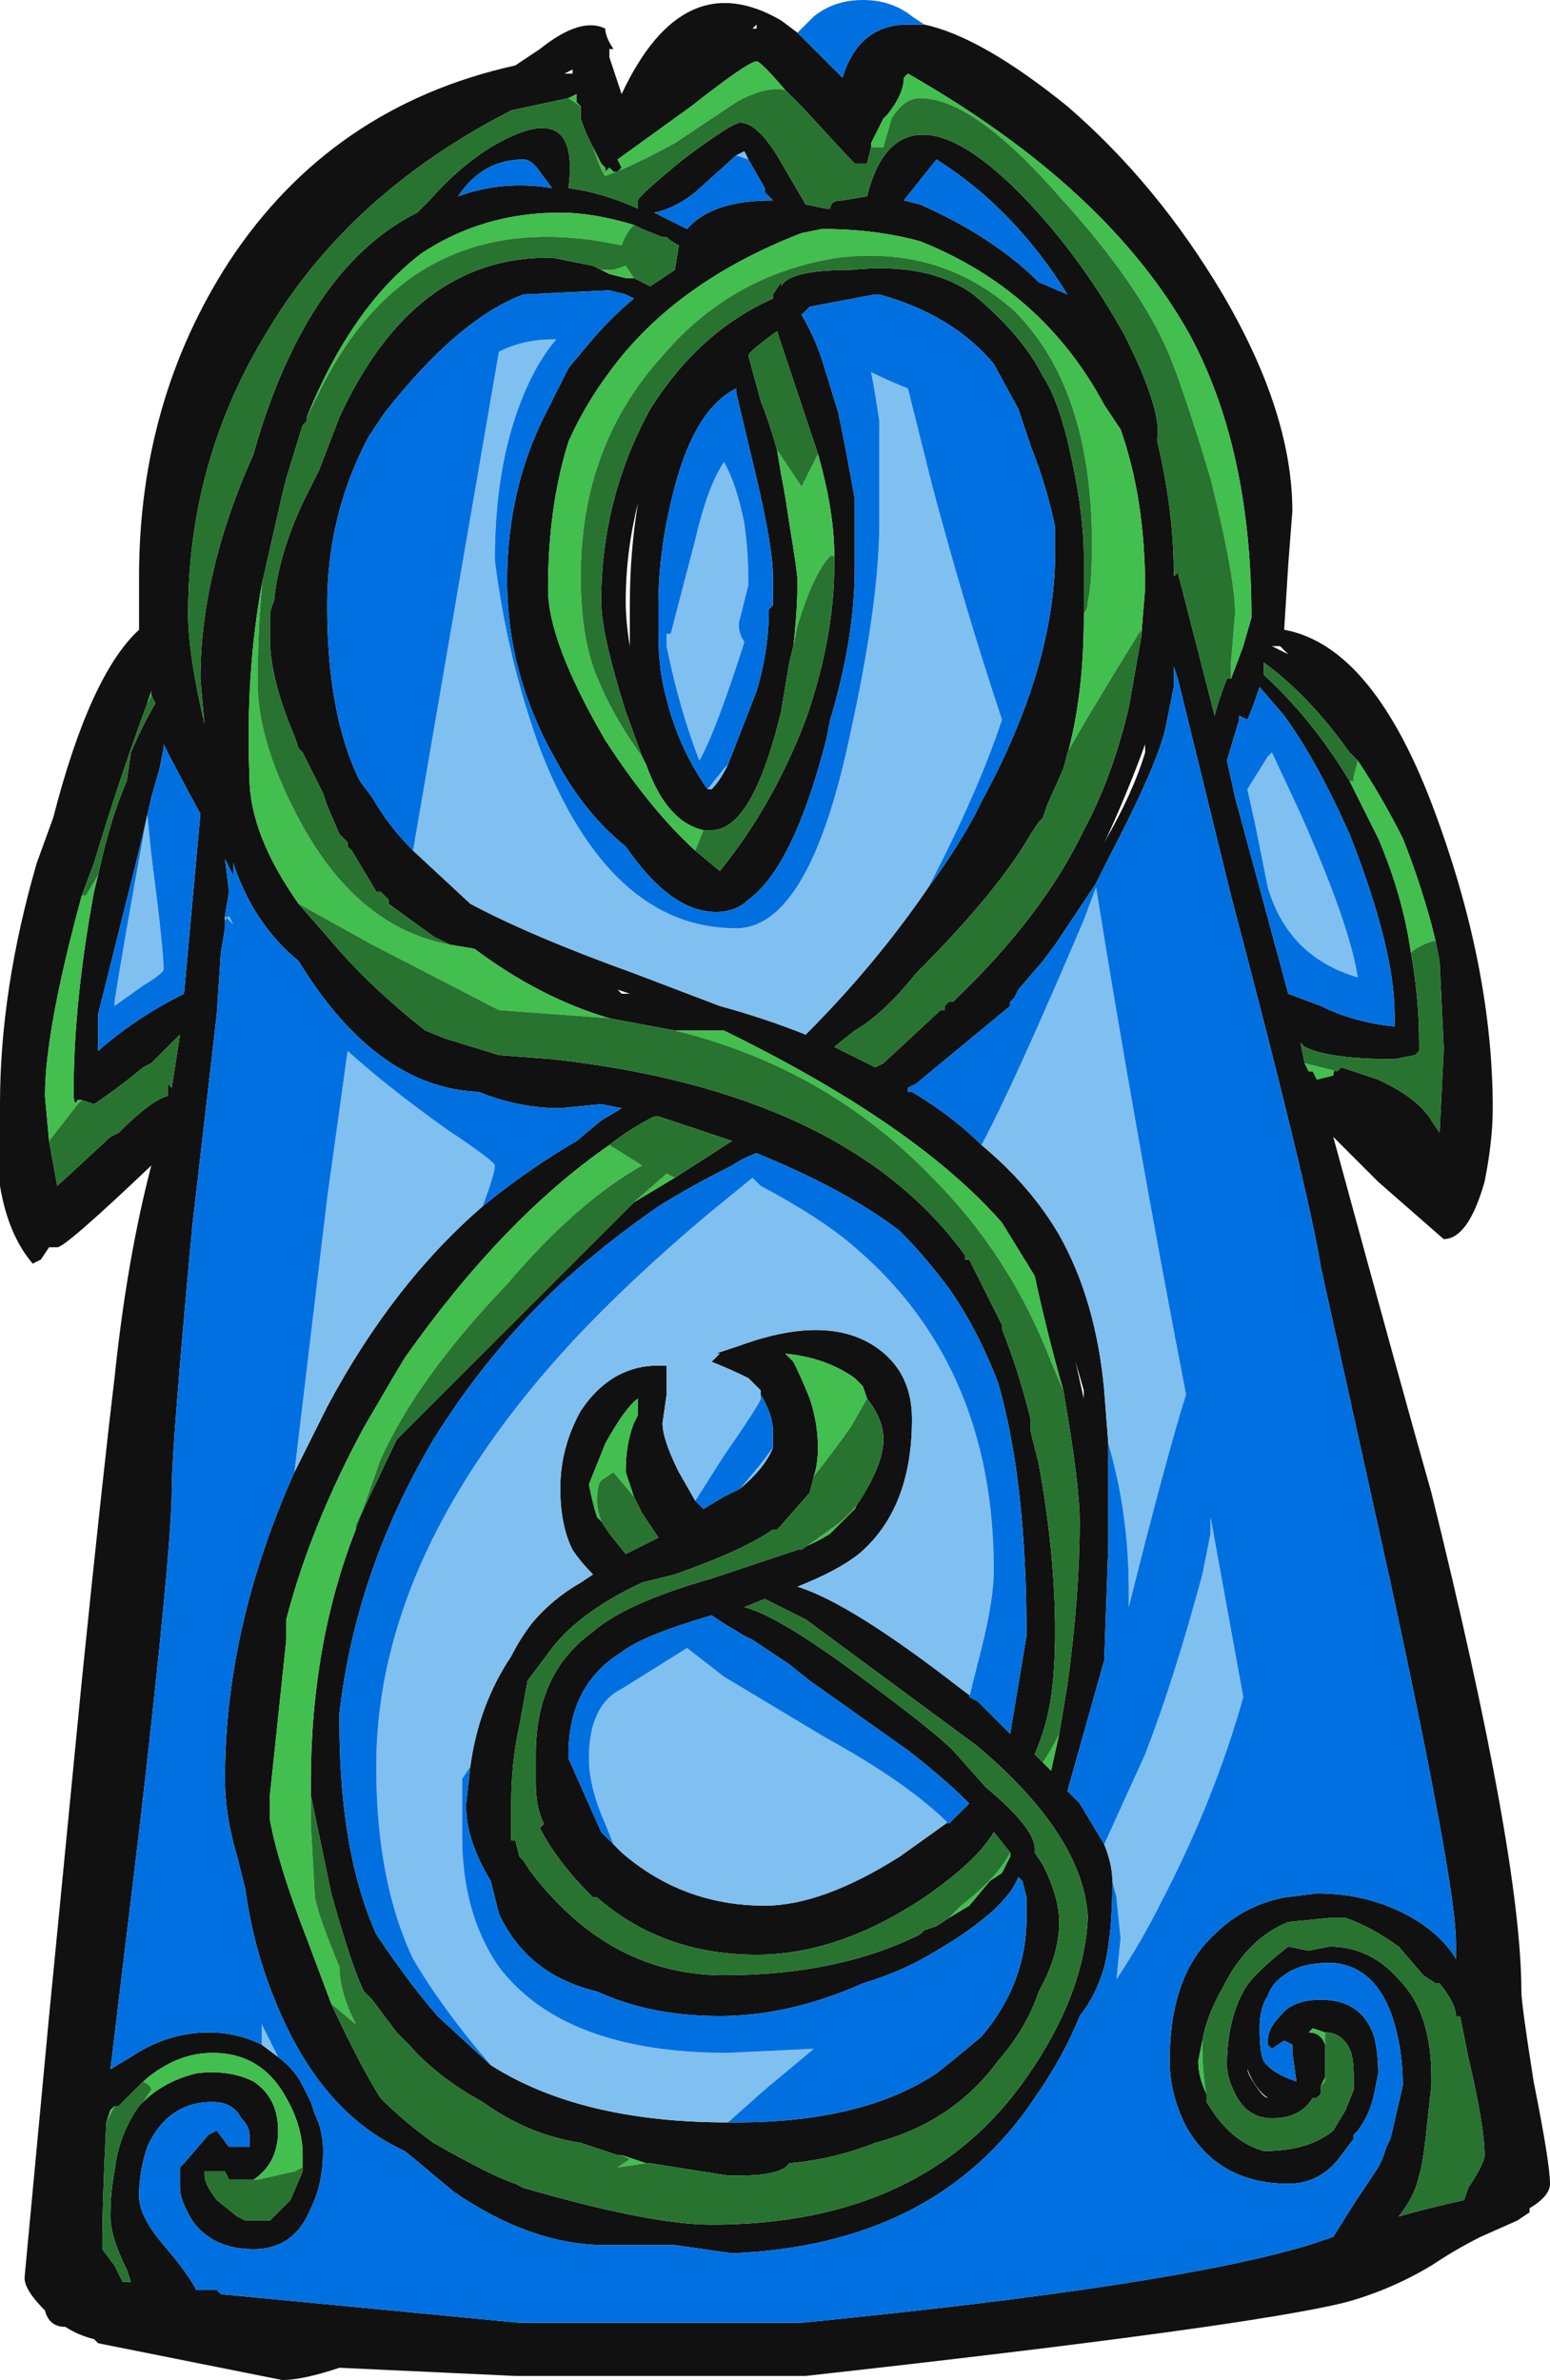 <?xml version="1.0" encoding="UTF-8" standalone="no"?>
<svg xmlns:ffdec="https://www.free-decompiler.com/flash" xmlns:xlink="http://www.w3.org/1999/xlink" ffdec:objectType="frame" height="203.7px" width="132.65px" xmlns="http://www.w3.org/2000/svg">
  <g transform="matrix(1.0, 0.0, 0.0, 1.0, 93.45, 73.5)">
    <use ffdec:characterId="670" height="29.1" transform="matrix(7.0, 0.0, 0.0, 7.0, -93.45, -73.5)" width="18.95" xlink:href="#shape0"/>
  </g>
  <defs>
    <g id="shape0" transform="matrix(1.0, 0.0, 0.0, 1.0, 13.35, 10.5)">
      <path d="M-6.4 -9.3 L-7.1 -9.15 Q-9.05 -8.15 -10.05 -6.5 -11.05 -4.9 -11.05 -3.0 -11.05 -2.5 -10.85 -1.65 L-10.9 -2.2 Q-10.9 -3.5 -10.25 -4.95 -10.0 -5.85 -9.6 -6.55 -9.05 -7.5 -8.25 -7.9 L-8.1 -8.05 Q-7.75 -8.45 -7.35 -8.7 -6.25 -9.35 -6.4 -8.2 -6.0 -8.15 -5.55 -7.95 L-5.55 -8.05 Q-5.55 -8.1 -5.0 -8.55 -4.4 -9.0 -4.3 -9.0 -4.1 -9.0 -3.85 -8.6 L-3.5 -8.0 -3.25 -7.95 -3.2 -7.95 Q-3.2 -8.05 -3.05 -8.05 L-2.75 -8.1 Q-2.55 -8.9 -2.0 -8.85 -1.5 -8.8 -0.75 -8.0 -0.1 -7.3 0.4 -6.4 0.85 -5.5 0.8 -5.15 L0.8 -5.1 Q1.0 -4.25 1.0 -3.5 L1.0 -3.45 1.05 -3.5 1.5 -1.75 Q1.55 -1.95 1.65 -2.2 L1.7 -2.2 1.85 -2.6 1.95 -2.95 Q1.95 -5.0 1.2 -6.4 0.2 -8.2 -2.25 -9.6 L-2.3 -9.55 Q-2.3 -9.35 -2.5 -9.1 L-2.55 -9.05 -2.7 -8.75 -2.7 -8.7 -2.75 -8.5 -2.9 -8.5 Q-3.0 -8.6 -3.55 -9.2 L-3.75 -9.4 Q-4.05 -9.75 -4.1 -9.75 -4.2 -9.75 -4.9 -9.2 L-5.8 -8.55 -5.75 -8.45 -5.8 -8.4 -5.85 -8.4 -5.9 -8.45 -5.95 -8.4 -5.95 -8.45 -6.0 -8.5 -6.1 -8.7 -6.15 -8.8 Q-6.2 -8.9 -6.25 -9.05 L-6.25 -9.2 -6.3 -9.25 -6.3 -9.35 -6.4 -9.3 M0.6 -2.7 L0.65 -3.3 Q0.65 -4.4 0.35 -5.25 L0.15 -5.55 Q-0.6 -6.95 -2.1 -7.55 -2.65 -7.7 -3.3 -7.7 L-3.55 -7.65 Q-5.1 -7.05 -5.9 -5.95 -6.2 -5.55 -6.4 -5.1 -6.65 -4.3 -6.65 -3.3 -6.65 -2.65 -5.95 -1.45 -5.4 -0.6 -4.85 -0.1 L-4.55 0.15 Q-3.9 -0.65 -3.5 -1.7 -3.15 -2.7 -3.15 -3.6 L-3.15 -3.7 Q-3.15 -4.25 -3.35 -4.95 L-3.85 -6.45 Q-4.2 -6.2 -4.2 -6.15 L-4.05 -5.6 Q-3.95 -5.35 -3.85 -5.0 L-3.8 -4.7 Q-3.75 -4.45 -3.7 -4.1 -3.6 -3.5 -3.6 -3.4 -3.6 -3.05 -3.65 -2.6 L-3.7 -2.4 -3.8 -1.8 Q-4.15 -0.35 -4.65 -0.35 L-4.75 -0.35 Q-5.2 -0.45 -5.45 -1.15 L-5.5 -1.25 -5.7 -1.8 Q-6.0 -2.75 -6.0 -3.15 -6.0 -4.4 -5.4 -5.5 -4.8 -6.45 -3.9 -6.85 L-3.9 -6.9 -3.8 -7.05 -3.8 -7.0 Q-3.7 -7.2 -2.95 -7.2 -2.0 -7.3 -1.45 -6.9 -0.85 -6.4 -0.6 -5.9 -0.4 -5.6 -0.25 -4.9 -0.1 -4.2 -0.1 -3.7 L-0.1 -3.0 -0.1 -2.95 Q-0.1 -1.9 -0.35 -1.1 L-0.55 -0.65 -0.6 -0.5 -0.65 -0.45 -0.75 -0.3 Q-1.15 0.4 -2.15 1.4 -2.55 1.9 -2.9 2.1 L-3.15 2.3 -2.65 2.55 -2.55 2.5 -1.85 1.85 -1.8 1.85 -1.8 1.8 -1.75 1.75 -1.7 1.75 Q-0.6 0.7 -0.1 -0.35 0.25 -1.0 0.45 -1.85 L0.6 -2.7 M-2.05 -10.2 Q-1.35 -10.05 -0.3 -9.2 0.8 -8.25 1.6 -6.9 2.45 -5.45 2.45 -4.25 L2.4 -3.6 2.35 -2.8 Q3.45 -2.6 4.2 -0.55 4.9 1.35 4.9 3.05 4.9 3.45 4.8 3.95 4.6 4.65 4.3 4.65 L3.5 3.95 2.95 3.4 Q3.85 6.7 4.15 7.75 5.25 12.2 5.25 13.85 5.25 14.0 5.4 14.95 5.6 15.95 5.6 16.2 5.6 16.35 5.35 16.5 L5.35 16.55 5.2 16.65 4.75 16.85 Q4.45 17.0 4.15 17.2 3.65 17.5 3.1 17.65 1.9 17.95 -3.5 18.55 L-7.05 18.55 -9.2 18.45 Q-9.65 18.6 -9.9 18.6 L-12.15 18.15 -12.2 18.1 Q-12.4 18.05 -12.55 17.95 -12.75 17.95 -12.8 17.75 -13.05 17.5 -13.05 17.35 L-12.75 14.15 -12.35 10.05 Q-12.1 7.6 -11.95 6.35 -11.8 4.9 -11.5 3.75 -12.55 4.75 -12.65 4.75 L-12.75 4.75 -12.85 4.9 -12.95 4.95 Q-13.25 4.6 -13.35 4.0 -13.35 3.75 -13.35 3.0 -13.35 1.6 -12.9 0.05 L-12.7 -0.5 Q-12.25 -2.25 -11.65 -2.8 L-11.65 -3.45 Q-11.65 -5.6 -10.55 -7.3 -9.3 -9.2 -7.05 -9.7 L-6.75 -9.9 Q-6.25 -10.3 -5.95 -10.15 -5.95 -10.05 -5.85 -9.9 L-5.9 -9.9 -5.9 -9.8 -5.75 -9.35 Q-5.0 -10.95 -3.8 -10.25 L-3.6 -10.1 -3.05 -9.55 Q-2.85 -10.2 -2.25 -10.2 L-2.05 -10.2 M3.25 -1.2 L3.15 -1.3 Q2.65 -2.0 2.1 -2.4 L2.1 -2.25 Q2.7 -1.7 3.15 -0.95 L3.5 -0.25 Q3.8 0.45 3.9 1.15 4.0 1.7 4.0 2.25 L4.0 2.35 3.95 2.4 3.7 2.45 Q2.9 2.45 2.6 2.3 L2.55 2.25 2.6 2.5 2.65 2.6 2.7 2.6 2.75 2.7 2.95 2.65 Q2.95 2.55 3.05 2.55 L3.5 2.7 3.6 2.75 Q4.0 2.95 4.15 3.2 L4.25 3.35 4.3 2.35 4.3 2.3 4.25 1.25 4.2 1.0 4.15 0.8 Q4.0 0.25 3.8 -0.25 3.55 -0.75 3.25 -1.2 M2.2 -2.6 L2.4 -2.5 2.3 -2.6 2.2 -2.6 M-9.95 14.65 Q-9.75 14.8 -9.65 15.0 L-9.55 15.2 -9.5 15.35 Q-9.4 15.55 -9.4 15.8 -9.4 16.2 -9.55 16.5 -9.75 17.0 -10.25 17.0 -10.75 17.0 -11.0 16.65 -11.15 16.4 -11.15 16.25 L-11.15 16.0 -11.1 15.95 -10.8 15.6 -10.7 15.55 -10.55 15.75 -10.3 15.75 -10.3 15.6 Q-10.3 15.5 -10.4 15.4 -10.5 15.2 -10.75 15.2 -11.3 15.2 -11.55 15.75 -11.65 16.05 -11.65 16.35 -11.65 16.6 -11.35 16.95 -11.05 17.3 -10.95 17.5 L-10.7 17.5 -10.65 17.55 -7.0 17.9 -3.55 17.9 Q1.0 17.45 2.65 16.95 L2.95 16.85 3.2 16.45 3.5 16.0 3.55 15.9 3.6 15.75 3.65 15.65 3.8 15.0 Q3.8 14.6 3.7 14.25 3.5 13.55 2.95 13.5 L2.9 13.5 Q2.55 13.5 2.35 13.65 2.2 13.75 2.15 13.9 2.05 14.05 2.05 14.3 2.05 14.6 2.1 14.7 2.2 14.85 2.5 14.95 L2.45 14.6 2.45 14.5 2.35 14.45 2.2 14.55 2.15 14.5 2.15 14.45 Q2.15 14.3 2.3 14.15 2.45 13.95 2.8 13.95 3.3 13.95 3.45 14.4 3.5 14.6 3.5 14.85 L3.45 15.1 Q3.4 15.35 3.25 15.55 L3.2 15.6 3.2 15.65 3.05 15.85 Q2.8 16.2 2.4 16.2 1.55 16.2 1.15 15.5 0.95 15.1 0.95 14.7 0.95 13.65 1.5 13.15 1.85 12.8 2.35 12.7 L2.75 12.65 Q3.45 12.65 4.0 13.0 4.3 13.2 4.45 13.45 L4.45 13.25 Q4.45 12.55 3.65 8.85 L2.8 5.0 Q2.65 4.05 1.7 0.45 L1.05 -2.2 1.0 -2.35 1.0 -2.1 0.9 -1.6 Q0.8 -1.15 0.2 0.0 L0.05 0.3 -0.45 1.05 -0.6 1.25 -0.9 1.6 -0.95 1.7 -1.0 1.75 -1.0 1.8 -2.15 2.75 -2.25 2.8 -2.25 2.85 -2.2 2.85 Q-1.7 3.15 -1.35 3.5 -0.75 4.0 -0.4 4.6 0.05 5.4 0.15 6.5 L0.2 7.15 0.2 8.4 0.15 9.8 -0.3 11.4 -0.15 11.55 0.15 12.05 Q0.25 12.3 0.25 12.5 0.25 13.15 0.15 13.55 0.05 13.9 -0.15 14.15 -0.35 14.65 -0.7 15.15 -1.9 16.95 -4.4 17.05 L-5.1 16.95 -5.95 16.95 Q-6.85 16.95 -7.8 16.3 L-8.4 15.8 Q-9.4 15.35 -9.95 14.05 -10.25 13.35 -10.35 12.6 L-10.45 12.2 Q-10.6 11.7 -10.6 11.25 -10.6 9.4 -9.75 7.5 L-9.35 6.7 Q-8.55 5.2 -7.45 4.25 -6.9 3.8 -6.3 3.45 L-6.0 3.2 -5.75 3.05 -6.0 3.0 -6.5 3.05 Q-7.0 3.05 -7.5 2.85 -8.75 2.8 -9.7 1.25 -10.25 0.8 -10.5 0.05 L-10.5 0.2 -10.6 0.0 -10.55 0.4 -10.6 0.7 -10.6 0.85 -10.65 1.15 -10.7 1.9 -11.0 4.5 Q-11.25 7.2 -11.25 7.7 -11.25 8.45 -11.65 11.9 L-12.0 14.8 -11.75 14.65 Q-11.3 14.35 -10.8 14.35 -10.45 14.35 -10.15 14.5 L-9.95 14.65 M0.65 -1.4 Q0.45 -0.85 0.2 -0.3 L0.15 -0.2 Q0.5 -0.8 0.65 -1.3 L0.65 -1.4 M1.8 -1.7 L1.65 -1.2 1.75 -0.75 2.4 1.65 2.8 1.8 Q3.2 2.0 3.7 2.05 L3.7 1.9 Q3.7 1.1 3.15 -0.3 2.75 -1.2 2.35 -1.75 L2.05 -2.1 Q1.95 -1.8 1.9 -1.7 L1.8 -1.75 1.8 -1.7 M2.8 15.0 L2.8 15.1 2.75 15.15 2.7 15.15 Q2.55 15.4 2.2 15.4 1.9 15.4 1.75 15.1 1.65 14.9 1.65 14.75 1.65 14.3 1.8 13.95 L1.85 13.85 Q1.95 13.65 2.4 13.3 L2.65 13.35 2.9 13.3 Q3.4 13.3 3.75 13.7 3.95 13.9 4.05 14.2 4.15 14.5 4.15 14.9 L4.15 15.0 4.1 15.45 Q4.05 15.95 4.0 16.1 3.95 16.35 3.75 16.6 4.1 16.5 4.55 16.4 L4.6 16.25 Q4.8 15.95 4.8 15.85 4.8 15.5 4.6 14.65 L4.5 14.15 4.45 14.15 Q4.45 14.0 4.25 13.75 L4.2 13.75 4.05 13.65 3.75 13.3 Q3.4 13.05 3.1 12.95 L2.9 12.95 2.4 13.0 Q1.9 13.2 1.6 13.8 1.4 14.15 1.35 14.45 L1.3 14.7 Q1.3 14.9 1.4 15.1 L1.4 15.2 1.5 15.35 Q1.75 15.7 2.1 15.8 2.65 15.8 2.95 15.55 L3.1 15.3 3.2 15.05 3.2 14.9 Q3.2 14.65 3.15 14.55 3.05 14.35 2.85 14.35 L2.7 14.3 2.65 14.35 Q2.8 14.35 2.85 14.5 L2.85 14.9 2.8 15.0 M2.0 15.0 Q2.1 15.15 2.15 15.15 2.0 15.05 1.9 14.8 1.9 14.85 2.0 15.0 M-12.15 0.2 Q-12.0 -0.5 -11.8 -0.95 L-11.75 -1.3 Q-11.6 -1.65 -11.45 -1.9 L-11.5 -2.0 -11.5 -2.05 -11.55 -1.9 Q-11.9 -0.95 -12.2 0.05 L-12.35 0.45 Q-12.8 2.1 -12.8 2.9 L-12.75 3.45 -12.65 4.0 -12.0 3.4 -11.9 3.35 Q-11.5 2.95 -11.3 2.9 L-11.3 2.75 -11.25 2.8 -11.15 2.15 -11.5 2.5 -11.6 2.55 Q-11.9 2.8 -12.2 3.0 L-12.35 2.95 -12.4 2.95 Q-12.45 3.05 -12.45 2.85 -12.45 1.75 -12.2 0.4 L-12.15 0.2 M-4.15 -10.15 L-4.1 -10.15 -4.1 -10.2 -4.15 -10.15 M-5.6 -7.75 Q-6.1 -7.9 -6.5 -7.9 -7.45 -7.9 -8.2 -7.4 -9.05 -6.75 -9.6 -5.4 L-9.6 -5.35 -9.65 -5.3 -9.85 -4.65 -9.9 -4.45 -10.15 -3.35 Q-10.35 -2.25 -10.3 -1.0 -10.3 -0.3 -9.7 0.55 L-9.35 0.95 Q-8.85 1.55 -8.15 2.1 L-7.9 2.2 -7.25 2.4 -6.6 2.45 Q-3.0 2.85 -1.55 4.85 L-1.55 4.9 -1.5 4.9 -1.1 5.7 -1.1 5.75 Q-0.9 6.25 -0.75 6.85 L-0.75 7.0 -0.65 7.4 Q-0.45 8.5 -0.45 9.45 -0.45 9.9 -0.5 10.25 -0.55 10.6 -0.7 10.95 L-0.6 11.05 -0.5 11.15 -0.4 10.7 -0.3 10.1 Q-0.15 9.0 -0.15 8.1 -0.15 7.65 -0.35 6.5 -0.55 5.8 -0.7 5.1 L-1.1 4.45 Q-2.15 3.25 -4.5 2.1 L-5.1 2.1 -5.9 1.95 Q-6.75 1.7 -7.55 1.1 L-7.85 1.05 -8.05 0.95 -8.6 0.55 -8.6 0.5 -8.7 0.4 -8.75 0.4 -9.05 -0.1 -9.1 -0.15 -9.1 -0.2 -9.2 -0.3 -9.35 -0.65 -9.4 -0.8 -9.65 -1.3 -9.7 -1.35 -9.75 -1.5 Q-10.05 -2.2 -10.05 -2.7 L-10.05 -2.95 Q-10.05 -3.05 -10.0 -3.15 -9.95 -3.7 -9.65 -4.35 L-9.45 -4.75 -9.2 -5.4 Q-8.3 -7.35 -6.65 -7.35 L-6.6 -7.35 -6.1 -7.25 -5.9 -7.15 -5.7 -7.1 -5.6 -7.1 -5.4 -7.0 -5.1 -7.2 -5.05 -7.5 Q-5.15 -7.55 -5.2 -7.6 L-5.25 -7.6 -5.5 -7.7 -5.6 -7.75 M-4.35 -8.6 L-4.85 -8.15 Q-5.1 -7.95 -5.35 -7.9 -5.15 -7.8 -4.95 -7.7 -4.65 -8.05 -3.9 -8.05 L-4.0 -8.15 -4.0 -8.2 -4.2 -8.55 -4.25 -8.65 -4.35 -8.6 M-2.3 -8.05 L-2.1 -8.0 Q-1.2 -7.6 -0.65 -7.05 L-0.3 -6.9 Q-0.95 -7.95 -1.9 -8.55 L-2.3 -8.05 M-6.35 -9.6 L-6.35 -9.65 -6.45 -9.6 -6.35 -9.6 M-6.75 -8.4 Q-6.85 -8.55 -6.95 -8.55 -7.45 -8.55 -7.75 -8.1 -7.2 -8.3 -6.6 -8.2 L-6.75 -8.4 M-8.3 -0.1 L-7.6 0.55 Q-6.85 0.95 -5.6 1.4 L-4.55 1.8 Q-4.0 1.95 -3.5 2.15 -2.65 1.3 -2.0 0.35 -1.7 -0.05 -1.45 -0.5 L-1.35 -0.7 Q-0.45 -2.35 -0.45 -3.75 L-0.45 -4.05 Q-0.55 -4.55 -0.75 -5.05 L-0.9 -5.5 -1.2 -6.05 Q-1.7 -6.65 -2.6 -6.9 L-2.65 -6.9 -3.45 -6.75 -3.55 -6.65 Q-3.4 -6.4 -3.3 -6.1 L-3.1 -5.45 -3.0 -4.95 -2.9 -4.4 Q-2.9 -4.1 -2.9 -3.7 L-2.9 -3.55 Q-2.9 -2.7 -3.2 -1.7 L-3.25 -1.45 Q-3.65 0.1 -4.2 0.5 -4.35 0.65 -4.6 0.65 -5.15 0.65 -5.7 -0.15 -6.2 -0.55 -6.55 -1.2 -7.15 -2.25 -7.15 -3.4 -7.15 -4.55 -6.65 -5.5 L-6.4 -6.0 -6.15 -6.3 Q-5.9 -6.6 -5.6 -6.85 L-5.7 -6.9 -5.9 -6.95 -6.95 -6.9 Q-7.75 -6.6 -8.65 -5.45 L-8.85 -5.15 Q-9.35 -4.2 -9.35 -3.1 -9.35 -1.75 -8.95 -0.95 L-8.8 -0.75 Q-8.6 -0.4 -8.3 -0.1 M-10.65 -1.95 L-10.65 -1.95 M-11.35 -1.35 L-11.4 -1.1 -11.5 -0.75 Q-11.6 -0.3 -11.75 0.3 L-12.15 1.9 -12.15 2.35 Q-11.7 1.95 -11.1 1.65 L-10.9 -0.55 Q-11.2 -1.1 -11.35 -1.4 L-11.35 -1.35 M-4.45 -1.15 L-4.1 -2.05 Q-3.95 -2.55 -3.95 -3.05 L-3.9 -3.1 -3.9 -3.45 Q-3.9 -3.8 -4.1 -4.65 L-4.35 -5.7 -4.35 -5.75 Q-4.85 -5.5 -5.1 -4.55 -5.3 -3.8 -5.3 -3.1 L-5.3 -2.75 Q-5.3 -2.3 -5.2 -1.95 -5.05 -1.35 -4.7 -0.85 L-4.65 -0.85 Q-4.55 -0.95 -4.45 -1.15 M-5.65 -2.6 L-5.65 -3.1 Q-5.65 -3.75 -5.55 -4.35 -5.7 -3.75 -5.7 -3.15 -5.7 -2.9 -5.65 -2.6 M-5.65 1.65 L-5.8 1.6 -5.75 1.65 -5.65 1.65 M-5.5 3.1 L-5.5 3.1 M-5.1 3.9 L-4.4 3.45 -5.3 3.15 -5.35 3.15 Q-5.65 3.3 -5.9 3.5 -7.2 4.4 -8.4 6.1 L-8.55 6.35 -8.9 6.95 Q-9.55 8.15 -9.85 9.3 L-9.85 9.55 -10.05 11.45 -10.05 11.75 Q-9.95 12.3 -9.6 13.2 L-9.3 14.0 Q-8.95 14.75 -8.7 15.15 -8.4 15.45 -8.05 15.7 -7.35 16.1 -7.05 16.2 L-6.95 16.25 Q-5.4 16.7 -4.65 16.7 -2.05 16.7 -0.8 14.9 -0.1 13.9 -0.05 12.95 -0.1 11.95 -1.4 10.85 L-3.5 9.3 -4.0 9.05 -4.25 9.15 Q-3.85 9.25 -2.9 9.95 -1.95 10.65 -1.7 10.9 L-1.3 11.35 Q-0.7 11.85 -0.7 12.1 L-0.7 12.15 -0.6 12.3 Q-0.4 12.7 -0.4 13.0 -0.4 13.4 -0.65 13.85 -0.8 14.3 -1.15 14.7 -1.7 15.45 -2.65 15.7 -3.15 15.9 -3.7 15.95 -3.8 16.1 -4.3 16.1 L-4.45 16.1 -5.4 15.95 -5.45 15.95 -5.75 15.85 -5.8 15.85 -6.25 15.7 Q-6.9 15.6 -7.45 15.2 -8.0 14.9 -8.35 14.5 L-8.5 14.35 -8.8 13.95 -8.9 13.85 Q-9.05 13.55 -9.3 12.65 L-9.55 11.45 -9.55 11.4 -9.55 11.3 Q-9.55 9.6 -9.0 8.2 L-9.0 8.15 -8.5 7.1 -5.6 4.2 -5.1 3.9 M-7.35 14.75 Q-6.25 15.45 -4.45 15.45 L-4.35 15.45 Q-2.8 15.45 -1.9 14.85 L-1.65 14.65 -1.35 14.4 Q-0.8 13.75 -0.8 12.95 L-0.8 12.7 -0.85 12.5 -0.9 12.45 Q-1.05 12.85 -1.9 13.35 -2.3 13.6 -2.8 13.75 -3.7 14.15 -4.55 14.15 -5.4 14.15 -6.05 13.85 -6.9 13.65 -7.25 12.9 L-7.35 12.5 Q-7.65 12.0 -7.65 11.6 L-7.65 11.55 -7.6 11.1 Q-7.5 10.35 -7.1 9.75 -7.0 9.55 -6.85 9.35 -6.6 9.05 -6.25 8.85 L-6.1 8.75 Q-6.25 8.6 -6.35 8.45 -6.5 8.15 -6.5 7.7 -6.5 7.2 -6.25 6.75 -5.85 6.15 -5.2 6.2 -5.2 6.3 -5.2 6.55 L-5.25 6.9 Q-5.25 7.1 -5.05 7.5 L-4.85 7.85 -4.75 7.95 -4.5 7.8 -4.3 7.7 Q-4.0 7.45 -3.9 7.2 L-3.9 7.0 Q-3.9 6.8 -4.05 6.55 L-4.05 6.5 -4.2 6.35 Q-4.4 6.25 -4.65 6.15 L-4.55 6.05 -4.6 6.05 -4.3 5.95 Q-3.2 5.55 -2.6 6.0 -2.2 6.3 -2.2 6.85 -2.2 7.95 -2.85 8.5 -3.1 8.7 -3.6 8.9 -2.95 9.1 -1.6 10.15 L-1.4 10.3 -1.0 10.7 -0.8 9.5 Q-0.8 7.6 -1.15 6.4 -1.4 5.75 -1.75 5.25 -2.05 4.85 -2.35 4.55 -3.0 4.05 -4.1 3.6 -4.25 3.65 -4.4 3.75 -4.9 4.0 -5.3 4.25 -5.95 4.7 -6.5 5.2 -7.4 6.05 -8.05 7.1 -9.0 8.7 -9.2 10.45 L-9.2 10.55 Q-9.2 12.15 -8.75 13.15 -8.35 13.75 -8.0 14.15 L-7.35 14.75 M-5.6 7.8 L-5.7 7.5 Q-5.7 7.15 -5.6 6.9 L-5.55 6.8 -5.55 6.6 Q-5.7 6.7 -5.95 7.15 L-6.15 7.65 Q-6.1 7.9 -6.05 8.05 L-6.0 8.1 -5.9 8.25 -5.7 8.5 -5.3 8.3 -5.5 8.0 -5.6 7.8 M-2.75 6.6 L-2.8 6.45 -2.9 6.35 Q-3.25 6.1 -3.75 6.05 L-3.65 6.15 Q-3.55 6.35 -3.45 6.6 -3.35 6.9 -3.35 7.2 -3.35 7.4 -3.4 7.55 L-3.45 7.75 -3.8 8.15 -3.85 8.2 -3.9 8.2 Q-4.25 8.45 -5.1 8.75 L-5.5 8.85 Q-6.25 9.2 -6.6 9.65 -6.75 9.85 -6.9 10.05 L-7.0 10.6 Q-7.1 11.05 -7.1 11.55 L-7.1 12.0 -7.05 12.0 -7.0 12.2 -6.95 12.25 Q-6.8 12.5 -6.5 12.8 -5.65 13.65 -4.5 13.65 -3.1 13.65 -2.1 13.15 L-2.05 13.1 -1.9 13.05 -1.75 12.95 -1.5 12.8 -1.25 12.5 -1.1 12.4 -1.0 12.2 -1.0 12.15 -1.2 11.9 Q-1.4 12.25 -2.05 12.7 -3.1 13.4 -4.1 13.4 -5.25 13.4 -6.05 12.7 L-6.1 12.7 Q-6.55 12.25 -6.75 11.85 L-6.7 11.8 Q-6.8 11.6 -6.8 11.3 L-6.8 10.95 Q-6.8 9.95 -6.1 9.45 -5.7 9.1 -4.65 8.8 L-3.6 8.45 Q-3.35 8.35 -3.2 8.25 L-2.9 7.95 -2.8 7.75 -2.75 7.7 Q-2.55 7.35 -2.55 7.1 -2.55 6.85 -2.75 6.6 M-0.1 6.6 L-0.2 6.15 -0.1 6.5 -0.1 6.6 M-1.65 11.7 L-1.5 11.55 Q-1.8 11.25 -2.25 10.9 L-3.45 10.05 -3.7 9.85 -4.15 9.55 -4.25 9.5 -4.5 9.35 -4.65 9.25 Q-5.5 9.5 -5.75 9.7 -6.4 10.1 -6.4 10.95 L-6.4 11.0 -6.0 11.9 -5.85 12.05 -5.75 12.15 Q-5.0 12.8 -4.0 12.8 -3.3 12.8 -2.35 12.2 L-1.65 11.7 M-4.45 9.2 L-4.45 9.2 M-9.65 16.0 L-9.65 15.85 Q-9.65 15.5 -9.85 15.15 -10.15 14.6 -10.75 14.6 -11.2 14.6 -11.6 14.95 L-11.9 15.25 -11.95 15.25 -12.0 15.3 -12.05 15.45 Q-12.1 16.4 -12.1 17.0 L-11.95 17.2 -11.85 17.4 -11.75 17.4 -11.8 17.25 Q-12.0 16.85 -12.0 16.6 -12.0 16.3 -11.95 16.05 -11.9 15.6 -11.65 15.25 L-11.6 15.2 Q-11.35 14.95 -10.95 14.85 -10.55 14.8 -10.25 14.95 -9.95 15.15 -9.95 15.55 -9.95 15.95 -10.25 16.15 L-10.55 16.15 -10.6 16.05 -10.85 16.05 -10.85 16.1 Q-10.85 16.2 -10.7 16.4 L-10.45 16.6 -10.35 16.65 -10.05 16.65 -9.8 16.4 -9.65 16.05 -9.65 16.0" fill="#111111" fill-rule="evenodd" stroke="none"/>
      <path d="M-2.15 2.75 L-2.25 2.8 -2.25 2.85 -2.25 2.8 -2.15 2.75 M-1.35 3.5 Q-0.95 2.75 -0.1 0.75 L0.05 0.35 Q0.55 3.45 1.15 6.55 0.9 7.35 0.45 9.15 L0.45 8.95 Q0.45 8.0 0.2 7.15 L0.15 6.5 Q0.05 5.4 -0.4 4.6 -0.75 4.0 -1.35 3.5 M0.15 12.05 L0.65 10.95 Q1.0 10.05 1.35 8.75 L1.45 8.25 1.45 8.05 1.85 10.25 Q1.5 11.5 0.85 12.75 0.6 13.25 0.3 13.7 L0.35 13.2 0.3 12.7 0.25 12.5 Q0.25 12.3 0.15 12.05 M-9.75 7.5 L-9.35 4.15 -9.1 2.35 Q-8.6 2.8 -7.9 3.3 -7.3 3.7 -7.3 3.75 -7.3 3.85 -7.45 4.25 -8.55 5.2 -9.35 6.7 L-9.75 7.5 M-10.6 0.7 L-10.5 0.8 -10.55 0.7 -10.6 0.75 -10.6 0.85 -10.6 0.7 M-10.15 14.5 L-10.15 14.25 -9.95 14.65 -10.15 14.5 M2.15 -1.25 L2.2 -1.3 2.55 -0.55 Q3.15 0.8 3.25 1.45 2.4 1.2 2.15 0.35 L2.0 -0.4 1.9 -0.85 2.15 -1.25 M-4.2 -8.55 L-4.35 -8.6 -4.25 -8.65 -4.2 -8.55 M-8.3 -0.1 L-7.75 -3.3 -7.25 -6.2 Q-6.95 -6.35 -6.6 -6.35 L-6.55 -6.35 Q-6.85 -6.0 -7.05 -5.4 -7.3 -4.65 -7.3 -3.65 -7.15 -2.45 -6.75 -1.35 -5.9 0.85 -4.35 0.85 -3.45 0.85 -2.95 -1.55 -2.6 -3.15 -2.6 -4.1 L-2.6 -5.35 Q-2.65 -5.7 -2.7 -5.95 -2.5 -5.85 -2.25 -5.75 L-1.95 -4.55 Q-1.55 -3.05 -1.1 -1.7 -1.4 -0.8 -2.0 0.35 -2.65 1.3 -3.5 2.15 -4.0 1.95 -4.55 1.8 L-5.6 1.4 Q-6.85 0.95 -7.6 0.55 L-8.3 -0.1 M-11.55 -0.55 L-11.5 -0.05 Q-11.35 1.1 -11.35 1.35 -11.35 1.4 -11.6 1.55 L-11.95 1.8 -11.95 1.75 Q-11.85 1.1 -11.55 -0.55 M-4.7 -0.85 L-4.5 -1.1 -4.45 -1.15 Q-4.55 -0.95 -4.65 -0.85 L-4.7 -0.85 M-4.85 -3.9 Q-4.7 -4.55 -4.5 -4.85 -4.35 -4.6 -4.25 -4.1 -4.2 -3.75 -4.2 -3.35 L-4.3 -2.95 Q-4.35 -2.8 -4.25 -2.65 -4.6 -1.55 -4.8 -1.2 -5.05 -1.85 -5.2 -2.6 L-5.2 -2.75 -5.15 -2.75 -4.85 -3.9 M-7.35 14.75 Q-7.95 14.05 -8.3 13.45 -8.75 12.5 -8.75 11.1 -8.75 8.5 -6.35 5.9 -5.65 5.15 -4.7 4.35 L-4.15 3.9 -4.05 4.0 Q-3.3 4.4 -2.9 4.75 -1.2 6.2 -1.2 8.7 -1.2 9.1 -1.4 9.85 L-1.5 10.25 -1.4 10.3 -1.6 10.15 Q-2.95 9.1 -3.6 8.9 -3.1 8.7 -2.85 8.5 -2.2 7.95 -2.2 6.85 -2.2 6.3 -2.6 6.0 -3.2 5.55 -4.3 5.95 L-4.6 6.05 -4.55 6.05 -4.65 6.15 Q-4.4 6.25 -4.2 6.35 L-4.05 6.5 -4.05 6.6 Q-4.05 6.65 -4.5 7.3 L-4.85 7.85 -5.05 7.5 Q-5.25 7.1 -5.25 6.9 L-5.2 6.55 Q-5.2 6.3 -5.2 6.2 -5.85 6.15 -6.25 6.75 -6.5 7.2 -6.5 7.7 -6.5 8.15 -6.35 8.45 -6.25 8.6 -6.1 8.75 L-6.25 8.85 Q-6.6 9.05 -6.85 9.35 -7.0 9.55 -7.1 9.75 -7.5 10.35 -7.6 11.1 L-7.7 11.25 Q-7.7 11.4 -7.7 11.95 -7.7 12.9 -7.25 13.55 -6.45 14.6 -4.45 14.6 L-3.4 14.55 -4.0 15.05 -4.45 15.45 Q-6.25 15.45 -7.35 14.75 M-5.85 12.05 L-5.95 11.8 Q-6.15 11.35 -6.15 11.0 -6.15 10.35 -5.75 10.15 -5.35 9.9 -4.95 9.65 L-4.5 10.0 -3.25 10.75 Q-2.25 11.3 -1.75 11.8 L-1.65 11.7 -2.35 12.2 Q-3.3 12.8 -4.0 12.8 -5.0 12.8 -5.75 12.15 L-5.85 12.05 M-4.3 7.7 L-4.05 7.4 -3.9 7.2 Q-4.0 7.45 -4.3 7.7" fill="#80c0f0" fill-rule="evenodd" stroke="none"/>
      <path d="M1.7 -2.2 L1.7 -2.4 1.75 -3.0 Q1.75 -3.45 1.45 -4.65 1.15 -5.65 0.95 -6.15 0.6 -7.0 -0.4 -8.1 -1.45 -9.3 -2.1 -9.3 -2.3 -9.3 -2.45 -9.05 L-2.55 -8.7 -2.7 -8.7 -2.7 -8.75 -2.55 -9.05 -2.5 -9.1 Q-2.3 -9.35 -2.3 -9.55 L-2.25 -9.6 Q0.2 -8.2 1.2 -6.4 1.95 -5.0 1.95 -2.95 L1.85 -2.6 1.7 -2.2 M-3.75 -9.4 Q-4.0 -9.45 -4.35 -9.25 L-5.1 -8.75 Q-5.65 -8.45 -5.95 -8.35 -6.0 -8.4 -6.1 -8.7 L-6.0 -8.5 -5.95 -8.45 -5.95 -8.4 -5.9 -8.45 -5.85 -8.4 -5.8 -8.4 -5.75 -8.45 -5.8 -8.55 -4.9 -9.2 Q-4.2 -9.75 -4.1 -9.75 -4.05 -9.75 -3.75 -9.4 M-6.25 -9.2 L-6.4 -9.3 -6.3 -9.35 -6.3 -9.25 -6.25 -9.2 M-4.85 -0.1 Q-5.4 -0.6 -5.95 -1.45 -6.65 -2.65 -6.65 -3.3 -6.65 -4.3 -6.4 -5.1 -6.2 -5.55 -5.9 -5.95 -5.1 -7.05 -3.55 -7.65 L-3.3 -7.7 Q-2.65 -7.7 -2.1 -7.55 -0.6 -6.95 0.15 -5.55 L0.35 -5.25 Q0.65 -4.4 0.65 -3.3 L0.6 -2.7 0.6 -2.8 Q-0.05 -1.75 -0.3 -1.3 L-0.35 -1.1 Q-0.1 -1.9 -0.1 -2.95 L-0.1 -3.0 Q-0.05 -3.05 -0.05 -3.15 0.0 -3.35 0.0 -3.85 0.0 -5.75 -0.95 -6.7 -1.85 -7.5 -3.1 -7.35 -4.4 -7.15 -5.25 -6.15 -6.25 -5.05 -6.25 -3.45 -6.25 -2.8 -6.1 -2.35 -5.9 -1.8 -5.5 -1.25 L-5.45 -1.15 Q-5.2 -0.45 -4.75 -0.35 L-4.85 -0.1 M3.15 -0.95 L3.2 -0.95 3.2 -1.0 3.25 -1.2 Q3.55 -0.75 3.8 -0.25 4.0 0.25 4.15 0.8 L4.2 1.0 Q4.0 1.05 3.9 1.15 3.8 0.45 3.5 -0.25 L3.15 -0.95 M3.05 2.55 Q2.95 2.55 2.95 2.65 L2.75 2.7 2.7 2.6 2.65 2.6 2.6 2.5 3.0 2.6 3.05 2.55 M1.35 14.45 L1.35 14.5 Q1.35 14.85 1.4 15.1 1.3 14.9 1.3 14.7 L1.35 14.45 M2.85 14.35 L2.85 14.5 Q2.8 14.35 2.65 14.35 L2.7 14.3 2.85 14.35 M2.85 14.9 L2.85 14.95 2.8 15.0 2.85 14.9 M-11.5 -2.0 L-11.55 -1.9 -11.5 -2.05 -11.5 -2.0 M-12.35 0.45 L-12.3 0.45 -12.15 0.2 -12.2 0.4 Q-12.45 1.75 -12.45 2.85 -12.45 3.05 -12.4 2.95 L-12.35 2.95 -12.4 3.0 -12.75 3.45 -12.8 2.9 Q-12.8 2.1 -12.35 0.45 M-5.6 -7.75 Q-5.7 -7.65 -5.75 -7.5 -8.3 -8.05 -9.45 -5.7 L-9.6 -5.4 Q-9.05 -6.75 -8.2 -7.4 -7.45 -7.9 -6.5 -7.9 -6.1 -7.9 -5.6 -7.75 M-10.15 -3.35 L-10.15 -3.3 Q-10.2 -2.75 -10.2 -2.15 -10.2 -1.4 -9.65 -0.4 -8.95 0.85 -7.85 1.05 L-7.55 1.1 Q-6.75 1.7 -5.9 1.95 L-7.25 1.85 -8.8 1.05 -9.7 0.55 Q-10.3 -0.3 -10.3 -1.0 -10.35 -2.25 -10.15 -3.35 M-6.1 -7.25 L-6.0 -7.2 -5.85 -7.2 -5.7 -7.25 -5.6 -7.1 -5.7 -7.1 -5.9 -7.15 -6.1 -7.25 M-3.35 -4.95 Q-3.15 -4.25 -3.15 -3.7 L-3.2 -3.7 Q-3.4 -3.5 -3.6 -2.85 L-3.65 -2.6 Q-3.6 -3.05 -3.6 -3.4 -3.6 -3.5 -3.7 -4.1 -3.75 -4.45 -3.8 -4.7 L-3.85 -5.0 -3.55 -4.55 -3.35 -4.95 M-5.9 3.5 L-5.5 3.75 Q-6.3 4.2 -7.15 5.2 -8.25 6.35 -8.7 7.35 L-9.0 8.2 Q-9.55 9.6 -9.55 11.3 L-9.55 11.4 -9.55 11.8 -9.5 12.7 Q-9.45 12.95 -9.2 13.55 -9.2 13.85 -9.0 14.25 L-9.3 14.0 -9.6 13.2 Q-9.95 12.3 -10.05 11.75 L-10.05 11.45 -9.85 9.55 -9.85 9.3 Q-9.55 8.15 -8.9 6.95 L-8.55 6.35 -8.4 6.1 Q-7.2 4.4 -5.9 3.5 M-5.6 4.2 L-5.2 3.85 -5.1 3.9 -5.6 4.2 M-5.1 2.1 L-4.5 2.1 Q-2.15 3.25 -1.1 4.45 L-0.7 5.1 Q-0.55 5.8 -0.35 6.5 L-0.5 6.15 Q-1.0 4.85 -1.95 3.9 -3.25 2.55 -5.1 2.1 M-0.4 10.7 L-0.5 11.15 -0.6 11.05 Q-0.5 10.9 -0.4 10.7 M-6.0 8.1 L-6.05 8.05 Q-6.1 7.9 -6.15 7.65 L-5.95 7.15 Q-5.7 6.7 -5.55 6.6 L-5.55 6.8 -5.6 6.9 Q-5.7 7.15 -5.7 7.5 L-5.6 7.8 -5.85 7.5 -6.0 7.6 Q-6.05 7.65 -6.05 7.85 -6.05 7.95 -6.0 8.1 M-3.4 7.55 Q-3.35 7.4 -3.35 7.2 -3.35 6.9 -3.45 6.6 -3.55 6.35 -3.65 6.15 L-3.75 6.05 Q-3.25 6.1 -2.9 6.35 L-2.8 6.45 -2.75 6.6 -2.95 6.95 Q-3.2 7.3 -3.4 7.55 M-2.75 7.7 L-2.8 7.75 -2.9 7.95 -3.2 8.25 Q-3.35 8.35 -3.6 8.45 L-3.55 8.45 -3.2 8.2 Q-2.9 8.0 -2.75 7.7 M-1.0 12.15 L-1.0 12.2 -1.1 12.4 -1.25 12.5 -1.5 12.8 -1.75 12.95 -1.6 12.8 Q-1.15 12.45 -1.0 12.15 M-5.45 15.95 L-5.8 16.0 -5.65 15.9 -5.75 15.85 -5.45 15.95 M-11.6 14.95 Q-11.2 14.6 -10.75 14.6 -10.15 14.6 -9.85 15.15 -9.65 15.5 -9.65 15.85 L-9.65 16.0 -9.75 16.05 -10.2 16.15 -10.25 16.15 Q-9.95 15.95 -9.95 15.55 -9.95 15.15 -10.25 14.95 -10.55 14.8 -10.95 14.85 -11.35 14.95 -11.6 15.2 L-11.5 15.05 Q-11.5 15.0 -11.6 14.95 M-10.35 16.65 L-10.45 16.6 -10.35 16.65 M-12.05 15.45 L-12.0 15.3 -11.95 15.25 -12.05 15.45" fill="#42bf4e" fill-rule="evenodd" stroke="none"/>
      <path d="M1.7 -2.2 L1.65 -2.2 Q1.55 -1.95 1.5 -1.75 L1.05 -3.5 1.0 -3.45 1.0 -3.5 Q1.0 -4.25 0.8 -5.1 L0.8 -5.15 Q0.85 -5.5 0.4 -6.4 -0.1 -7.3 -0.75 -8.0 -1.5 -8.8 -2.0 -8.85 -2.55 -8.9 -2.75 -8.1 L-3.05 -8.05 Q-3.2 -8.05 -3.2 -7.95 L-3.25 -7.95 -3.5 -8.0 -3.85 -8.6 Q-4.1 -9.0 -4.3 -9.0 -4.4 -9.0 -5.0 -8.55 -5.55 -8.1 -5.55 -8.05 L-5.55 -7.95 Q-6.0 -8.15 -6.4 -8.2 -6.25 -9.35 -7.35 -8.7 -7.75 -8.45 -8.1 -8.05 L-8.25 -7.9 Q-9.05 -7.5 -9.6 -6.55 -10.0 -5.85 -10.25 -4.95 -10.9 -3.5 -10.9 -2.2 L-10.85 -1.65 Q-11.05 -2.5 -11.05 -3.0 -11.05 -4.9 -10.05 -6.5 -9.05 -8.15 -7.1 -9.15 L-6.4 -9.3 -6.25 -9.2 -6.25 -9.05 Q-6.2 -8.9 -6.15 -8.8 L-6.1 -8.7 Q-6.0 -8.4 -5.95 -8.35 -5.65 -8.45 -5.1 -8.75 L-4.35 -9.25 Q-4.0 -9.45 -3.75 -9.4 L-3.55 -9.2 Q-3.0 -8.6 -2.9 -8.5 L-2.75 -8.5 -2.7 -8.7 -2.55 -8.7 -2.45 -9.05 Q-2.3 -9.3 -2.1 -9.3 -1.45 -9.3 -0.4 -8.1 0.6 -7.0 0.95 -6.15 1.15 -5.65 1.45 -4.65 1.75 -3.45 1.75 -3.0 L1.7 -2.4 1.7 -2.2 M-4.85 -0.1 L-4.75 -0.35 -4.65 -0.35 Q-4.15 -0.35 -3.8 -1.8 L-3.7 -2.4 -3.65 -2.6 -3.6 -2.85 Q-3.4 -3.5 -3.2 -3.7 L-3.15 -3.7 -3.15 -3.6 Q-3.15 -2.7 -3.5 -1.7 -3.9 -0.65 -4.55 0.15 L-4.85 -0.1 M-5.5 -1.25 Q-5.9 -1.8 -6.1 -2.35 -6.25 -2.8 -6.25 -3.45 -6.25 -5.05 -5.25 -6.15 -4.4 -7.15 -3.1 -7.35 -1.85 -7.5 -0.95 -6.7 0.0 -5.75 0.0 -3.85 0.0 -3.35 -0.05 -3.15 -0.05 -3.05 -0.1 -3.0 L-0.1 -3.7 Q-0.1 -4.2 -0.25 -4.9 -0.4 -5.6 -0.6 -5.9 -0.85 -6.4 -1.45 -6.9 -2.0 -7.3 -2.95 -7.2 -3.7 -7.2 -3.8 -7.0 L-3.8 -7.05 -3.9 -6.9 -3.9 -6.85 Q-4.8 -6.45 -5.4 -5.5 -6.0 -4.4 -6.0 -3.15 -6.0 -2.75 -5.7 -1.8 L-5.5 -1.25 M-0.35 -1.1 L-0.3 -1.3 Q-0.05 -1.75 0.6 -2.8 L0.6 -2.7 0.45 -1.85 Q0.25 -1.0 -0.1 -0.35 -0.6 0.7 -1.7 1.75 L-1.75 1.75 -1.8 1.8 -1.8 1.85 -1.85 1.85 -2.55 2.5 -2.65 2.55 -3.15 2.3 -2.9 2.1 Q-2.55 1.9 -2.15 1.4 -1.15 0.4 -0.75 -0.3 L-0.65 -0.45 -0.6 -0.5 -0.55 -0.65 -0.35 -1.1 M3.15 -0.95 Q2.7 -1.7 2.1 -2.25 L2.1 -2.4 Q2.65 -2.0 3.15 -1.3 L3.25 -1.2 3.2 -1.0 3.2 -0.95 3.15 -0.95 M4.2 1.0 L4.25 1.25 4.3 2.3 4.3 2.35 4.25 3.35 4.15 3.2 Q4.0 2.95 3.6 2.75 L3.5 2.7 3.05 2.55 3.0 2.6 2.6 2.5 2.55 2.25 2.6 2.3 Q2.9 2.45 3.7 2.45 L3.95 2.4 4.0 2.35 4.0 2.25 Q4.0 1.7 3.9 1.15 4.0 1.05 4.2 1.0 M1.35 14.45 Q1.4 14.15 1.6 13.8 1.9 13.2 2.4 13.0 L2.9 12.95 3.1 12.95 Q3.4 13.05 3.75 13.3 L4.05 13.65 4.2 13.75 4.25 13.75 Q4.45 14.0 4.45 14.15 L4.5 14.15 4.6 14.65 Q4.8 15.5 4.8 15.85 4.8 15.95 4.6 16.25 L4.55 16.4 Q4.1 16.5 3.75 16.6 3.95 16.35 4.0 16.1 4.05 15.95 4.1 15.45 L4.15 15.0 4.15 14.9 Q4.15 14.5 4.05 14.2 3.95 13.9 3.75 13.7 3.4 13.3 2.9 13.3 L2.65 13.35 2.4 13.3 Q1.95 13.65 1.85 13.85 L1.8 13.95 Q1.65 14.3 1.65 14.75 1.65 14.9 1.75 15.1 1.9 15.4 2.2 15.4 2.55 15.4 2.7 15.15 L2.75 15.15 2.8 15.1 2.8 15.0 2.85 14.95 2.85 14.9 2.85 14.5 2.85 14.35 Q3.05 14.35 3.15 14.55 3.2 14.65 3.2 14.9 L3.2 15.05 3.1 15.3 2.95 15.55 Q2.65 15.8 2.1 15.8 1.75 15.7 1.5 15.35 L1.4 15.2 1.4 15.1 Q1.35 14.85 1.35 14.5 L1.35 14.45 M-11.5 -2.0 L-11.45 -1.9 Q-11.6 -1.65 -11.75 -1.3 L-11.8 -0.95 Q-12.0 -0.5 -12.15 0.2 L-12.3 0.45 -12.35 0.45 -12.2 0.05 Q-11.9 -0.95 -11.55 -1.9 L-11.5 -2.0 M-12.35 2.95 L-12.2 3.0 Q-11.9 2.8 -11.6 2.55 L-11.5 2.5 -11.15 2.15 -11.25 2.8 -11.3 2.75 -11.3 2.9 Q-11.5 2.95 -11.9 3.35 L-12.0 3.4 -12.65 4.0 -12.75 3.45 -12.4 3.0 -12.35 2.95 M-9.6 -5.4 L-9.45 -5.7 Q-8.3 -8.05 -5.75 -7.5 -5.7 -7.65 -5.6 -7.75 L-5.5 -7.7 -5.25 -7.6 -5.2 -7.6 Q-5.15 -7.55 -5.05 -7.5 L-5.1 -7.2 -5.4 -7.0 -5.6 -7.1 -5.7 -7.25 -5.85 -7.2 -6.0 -7.2 -6.1 -7.25 -6.6 -7.35 -6.65 -7.35 Q-8.3 -7.35 -9.2 -5.4 L-9.45 -4.75 -9.65 -4.35 Q-9.95 -3.7 -10.0 -3.15 -10.05 -3.05 -10.05 -2.95 L-10.05 -2.7 Q-10.05 -2.2 -9.75 -1.5 L-9.7 -1.35 -9.65 -1.3 -9.4 -0.8 -9.35 -0.65 -9.2 -0.3 -9.1 -0.2 -9.1 -0.15 -9.05 -0.1 -8.75 0.4 -8.7 0.4 -8.6 0.5 -8.6 0.55 -8.05 0.95 -7.85 1.05 Q-8.95 0.85 -9.65 -0.4 -10.2 -1.4 -10.2 -2.15 -10.2 -2.75 -10.15 -3.3 L-10.15 -3.35 -9.9 -4.45 -9.85 -4.65 -9.65 -5.3 -9.6 -5.35 -9.6 -5.4 M-3.85 -5.0 Q-3.95 -5.35 -4.05 -5.6 L-4.2 -6.15 Q-4.2 -6.2 -3.85 -6.45 L-3.35 -4.95 -3.55 -4.55 -3.85 -5.0 M-5.9 3.5 Q-5.65 3.3 -5.35 3.15 L-5.3 3.15 -4.4 3.45 -5.1 3.9 -5.2 3.85 -5.6 4.2 -8.5 7.1 -9.0 8.15 -9.0 8.2 -8.7 7.35 Q-8.25 6.35 -7.15 5.2 -6.3 4.2 -5.5 3.75 L-5.9 3.5 M-5.9 1.95 L-5.1 2.1 Q-3.25 2.55 -1.95 3.9 -1.0 4.85 -0.5 6.15 L-0.35 6.5 Q-0.15 7.65 -0.15 8.1 -0.15 9.0 -0.3 10.1 L-0.4 10.7 Q-0.5 10.9 -0.6 11.05 L-0.7 10.95 Q-0.55 10.6 -0.5 10.25 -0.45 9.9 -0.45 9.45 -0.45 8.5 -0.65 7.4 L-0.75 7.0 -0.75 6.85 Q-0.9 6.25 -1.1 5.75 L-1.1 5.7 -1.5 4.9 -1.55 4.9 -1.55 4.85 Q-3.0 2.85 -6.6 2.45 L-7.25 2.4 -7.9 2.2 -8.15 2.1 Q-8.85 1.55 -9.35 0.95 L-9.7 0.55 -8.8 1.05 -7.25 1.85 -5.9 1.95 M-6.0 8.1 Q-6.05 7.95 -6.05 7.85 -6.05 7.65 -6.0 7.6 L-5.85 7.5 -5.6 7.8 -5.5 8.0 -5.3 8.3 -5.7 8.5 -5.9 8.25 -6.0 8.1 M-3.4 7.55 Q-3.2 7.3 -2.95 6.95 L-2.75 6.6 Q-2.55 6.85 -2.55 7.1 -2.55 7.35 -2.75 7.7 -2.9 8.0 -3.2 8.2 L-3.55 8.45 -3.6 8.45 -4.65 8.8 Q-5.7 9.1 -6.1 9.45 -6.8 9.95 -6.8 10.95 L-6.8 11.3 Q-6.8 11.6 -6.7 11.8 L-6.75 11.85 Q-6.55 12.25 -6.1 12.7 L-6.05 12.7 Q-5.25 13.4 -4.1 13.4 -3.1 13.4 -2.05 12.7 -1.4 12.25 -1.2 11.9 L-1.0 12.15 Q-1.15 12.45 -1.6 12.8 L-1.75 12.95 -1.9 13.05 -2.05 13.1 -2.1 13.15 Q-3.1 13.65 -4.5 13.65 -5.65 13.65 -6.5 12.8 -6.8 12.5 -6.95 12.25 L-7.0 12.2 -7.05 12.0 -7.1 12.0 -7.1 11.55 Q-7.1 11.05 -7.0 10.6 L-6.9 10.05 Q-6.75 9.85 -6.6 9.65 -6.25 9.2 -5.5 8.85 L-5.1 8.75 Q-4.25 8.45 -3.9 8.2 L-3.85 8.2 -3.8 8.15 -3.45 7.75 -3.4 7.55 M-9.3 14.0 L-9.0 14.25 Q-9.2 13.85 -9.2 13.55 -9.45 12.95 -9.5 12.7 L-9.55 11.8 -9.55 11.4 -9.55 11.45 -9.3 12.65 Q-9.05 13.55 -8.9 13.85 L-8.8 13.95 -8.5 14.35 -8.35 14.5 Q-8.0 14.9 -7.45 15.2 -6.9 15.6 -6.25 15.7 L-5.8 15.85 -5.75 15.85 -5.65 15.9 -5.8 16.0 -5.45 15.95 -5.4 15.95 -4.45 16.1 -4.3 16.1 Q-3.8 16.1 -3.7 15.95 -3.15 15.9 -2.65 15.7 -1.7 15.45 -1.15 14.7 -0.8 14.3 -0.65 13.85 -0.4 13.4 -0.4 13.0 -0.4 12.7 -0.6 12.3 L-0.7 12.15 -0.7 12.1 Q-0.7 11.85 -1.3 11.35 L-1.7 10.9 Q-1.95 10.65 -2.9 9.95 -3.85 9.25 -4.25 9.15 L-4.0 9.05 -3.5 9.3 -1.4 10.85 Q-0.1 11.95 -0.05 12.95 -0.1 13.9 -0.8 14.9 -2.05 16.7 -4.65 16.7 -5.4 16.7 -6.95 16.25 L-7.05 16.2 Q-7.35 16.1 -8.05 15.7 -8.4 15.45 -8.7 15.15 -8.95 14.75 -9.3 14.0 M-9.65 16.0 L-9.65 16.05 -9.8 16.4 -10.05 16.65 -10.35 16.65 -10.45 16.6 -10.7 16.4 Q-10.85 16.2 -10.85 16.1 L-10.85 16.05 -10.6 16.05 -10.55 16.15 -10.25 16.15 -10.2 16.15 -9.75 16.05 -9.65 16.0 M-11.6 15.2 L-11.65 15.25 Q-11.9 15.6 -11.95 16.05 -12.0 16.3 -12.0 16.6 -12.0 16.85 -11.8 17.25 L-11.75 17.4 -11.85 17.4 -11.95 17.2 -12.1 17.0 Q-12.1 16.4 -12.05 15.45 L-11.95 15.25 -11.9 15.25 -11.6 14.95 Q-11.5 15.0 -11.5 15.05 L-11.6 15.2" fill="#28732f" fill-rule="evenodd" stroke="none"/>
      <path d="M-3.6 -10.1 Q-3.5 -10.2 -3.4 -10.3 -3.15 -10.5 -2.8 -10.5 -2.45 -10.5 -2.2 -10.3 L-2.05 -10.2 -2.25 -10.2 Q-2.85 -10.2 -3.05 -9.55 L-3.6 -10.1 M-2.15 2.75 L-1.0 1.8 -1.0 1.75 -0.95 1.7 -0.9 1.6 -0.6 1.25 -0.45 1.05 0.05 0.3 0.2 0.0 Q0.8 -1.15 0.9 -1.6 L1.0 -2.1 1.0 -2.35 1.05 -2.2 1.7 0.45 Q2.65 4.05 2.8 5.0 L3.65 8.85 Q4.45 12.55 4.45 13.25 L4.45 13.45 Q4.3 13.2 4.0 13.0 3.45 12.65 2.75 12.65 L2.35 12.7 Q1.85 12.8 1.5 13.15 0.95 13.65 0.95 14.7 0.95 15.1 1.15 15.5 1.55 16.2 2.4 16.2 2.8 16.2 3.05 15.85 L3.2 15.65 3.2 15.6 3.25 15.55 Q3.4 15.35 3.45 15.1 L3.5 14.85 Q3.5 14.6 3.45 14.4 3.3 13.95 2.8 13.95 2.45 13.95 2.3 14.15 2.15 14.3 2.15 14.45 L2.15 14.5 2.2 14.55 2.35 14.45 2.45 14.5 2.45 14.6 2.5 14.95 Q2.2 14.85 2.1 14.7 2.05 14.6 2.05 14.3 2.05 14.05 2.15 13.9 2.2 13.75 2.35 13.65 2.55 13.5 2.9 13.5 L2.95 13.5 Q3.5 13.55 3.7 14.25 3.8 14.6 3.8 15.0 L3.65 15.65 3.6 15.75 3.55 15.9 3.5 16.0 3.2 16.45 2.95 16.85 2.65 16.95 Q1.0 17.45 -3.55 17.9 L-7.0 17.9 -10.65 17.55 -10.7 17.5 -10.95 17.5 Q-11.05 17.3 -11.35 16.95 -11.65 16.6 -11.65 16.35 -11.65 16.05 -11.55 15.75 -11.3 15.2 -10.75 15.2 -10.5 15.2 -10.4 15.4 -10.3 15.5 -10.3 15.6 L-10.3 15.75 -10.55 15.75 -10.7 15.55 -10.8 15.6 -11.1 15.95 -11.15 16.0 -11.15 16.25 Q-11.15 16.4 -11.0 16.65 -10.75 17.0 -10.25 17.0 -9.75 17.0 -9.55 16.5 -9.4 16.2 -9.4 15.8 -9.4 15.55 -9.5 15.35 L-9.55 15.2 -9.65 15.0 Q-9.75 14.8 -9.95 14.65 L-10.15 14.25 -10.15 14.5 Q-10.45 14.35 -10.8 14.35 -11.3 14.35 -11.75 14.65 L-12.0 14.8 -11.65 11.9 Q-11.25 8.45 -11.25 7.7 -11.25 7.2 -11.0 4.5 L-10.7 1.9 -10.65 1.15 -10.6 0.85 -10.6 0.75 -10.55 0.7 -10.5 0.8 -10.6 0.7 -10.55 0.4 -10.6 0.0 -10.5 0.2 -10.5 0.05 Q-10.25 0.8 -9.7 1.25 -8.75 2.8 -7.5 2.85 -7.0 3.05 -6.5 3.05 L-6.0 3.0 -5.75 3.05 -6.0 3.2 -6.3 3.45 Q-6.9 3.8 -7.45 4.25 -7.3 3.85 -7.3 3.75 -7.3 3.7 -7.9 3.3 -8.6 2.8 -9.1 2.35 L-9.35 4.15 -9.75 7.5 Q-10.6 9.4 -10.6 11.25 -10.6 11.7 -10.45 12.2 L-10.35 12.6 Q-10.25 13.35 -9.95 14.05 -9.4 15.35 -8.4 15.8 L-7.8 16.3 Q-6.85 16.95 -5.95 16.95 L-5.1 16.95 -4.4 17.05 Q-1.9 16.95 -0.7 15.15 -0.35 14.65 -0.15 14.15 0.05 13.9 0.15 13.55 0.25 13.15 0.25 12.5 L0.3 12.7 0.35 13.2 0.3 13.7 Q0.6 13.25 0.85 12.75 1.5 11.5 1.85 10.25 L1.45 8.05 1.45 8.25 1.35 8.75 Q1.0 10.05 0.65 10.95 L0.15 12.05 -0.15 11.55 -0.3 11.4 0.15 9.8 0.2 8.4 0.2 7.15 Q0.45 8.0 0.45 8.95 L0.45 9.15 Q0.9 7.35 1.15 6.55 0.55 3.45 0.05 0.35 L-0.1 0.75 Q-0.95 2.75 -1.35 3.5 -1.7 3.15 -2.2 2.85 L-2.25 2.85 -2.25 2.8 -2.15 2.75 M2.15 -1.25 L1.9 -0.85 2.0 -0.4 2.15 0.35 Q2.4 1.2 3.25 1.45 3.15 0.8 2.55 -0.55 L2.2 -1.3 2.15 -1.25 M1.8 -1.7 L1.8 -1.75 1.9 -1.7 Q1.95 -1.8 2.05 -2.1 L2.35 -1.75 Q2.75 -1.2 3.15 -0.3 3.7 1.1 3.7 1.9 L3.7 2.05 Q3.2 2.0 2.8 1.8 L2.4 1.65 1.75 -0.75 1.65 -1.2 1.8 -1.7 M-4.2 -8.55 L-4.0 -8.2 -4.0 -8.15 -3.9 -8.05 Q-4.65 -8.05 -4.95 -7.7 -5.15 -7.8 -5.35 -7.9 -5.1 -7.95 -4.85 -8.15 L-4.35 -8.6 -4.2 -8.55 M-2.3 -8.05 L-1.9 -8.55 Q-0.95 -7.95 -0.3 -6.9 L-0.65 -7.05 Q-1.2 -7.6 -2.1 -8.0 L-2.3 -8.05 M-6.75 -8.4 L-6.6 -8.2 Q-7.2 -8.3 -7.75 -8.1 -7.45 -8.55 -6.95 -8.55 -6.85 -8.55 -6.75 -8.4 M-2.0 0.35 Q-1.4 -0.8 -1.1 -1.7 -1.55 -3.05 -1.95 -4.55 L-2.25 -5.75 Q-2.5 -5.85 -2.7 -5.95 -2.65 -5.7 -2.6 -5.35 L-2.6 -4.1 Q-2.6 -3.15 -2.95 -1.55 -3.45 0.85 -4.35 0.85 -5.9 0.85 -6.75 -1.35 -7.15 -2.45 -7.3 -3.65 -7.3 -4.65 -7.05 -5.4 -6.85 -6.0 -6.55 -6.35 L-6.6 -6.35 Q-6.95 -6.35 -7.25 -6.2 L-7.75 -3.3 -8.3 -0.1 Q-8.6 -0.4 -8.8 -0.75 L-8.95 -0.95 Q-9.35 -1.75 -9.35 -3.1 -9.35 -4.2 -8.85 -5.15 L-8.65 -5.45 Q-7.75 -6.6 -6.95 -6.9 L-5.9 -6.95 -5.7 -6.9 -5.6 -6.85 Q-5.9 -6.6 -6.15 -6.3 L-6.4 -6.0 -6.65 -5.5 Q-7.15 -4.55 -7.15 -3.4 -7.15 -2.25 -6.55 -1.2 -6.2 -0.55 -5.7 -0.15 -5.15 0.65 -4.6 0.65 -4.35 0.65 -4.2 0.5 -3.65 0.1 -3.25 -1.45 L-3.2 -1.7 Q-2.9 -2.7 -2.9 -3.55 L-2.9 -3.7 Q-2.9 -4.1 -2.9 -4.4 L-3.0 -4.95 -3.1 -5.45 -3.3 -6.1 Q-3.4 -6.4 -3.55 -6.65 L-3.45 -6.75 -2.65 -6.9 -2.6 -6.9 Q-1.7 -6.65 -1.2 -6.05 L-0.9 -5.5 -0.75 -5.05 Q-0.55 -4.55 -0.45 -4.05 L-0.45 -3.75 Q-0.45 -2.35 -1.35 -0.7 L-1.45 -0.5 Q-1.7 -0.05 -2.0 0.35 M-11.35 -1.35 L-11.35 -1.4 Q-11.2 -1.1 -10.9 -0.55 L-11.1 1.65 Q-11.7 1.95 -12.15 2.35 L-12.15 1.9 -11.75 0.3 Q-11.6 -0.3 -11.5 -0.75 L-11.4 -1.1 -11.35 -1.35 M-11.55 -0.55 Q-11.85 1.1 -11.95 1.75 L-11.95 1.8 -11.6 1.55 Q-11.35 1.4 -11.35 1.35 -11.35 1.1 -11.5 -0.05 L-11.55 -0.55 M-4.7 -0.85 Q-5.05 -1.35 -5.2 -1.95 -5.3 -2.3 -5.3 -2.75 L-5.3 -3.1 Q-5.3 -3.8 -5.1 -4.55 -4.85 -5.5 -4.35 -5.75 L-4.35 -5.7 -4.1 -4.65 Q-3.9 -3.8 -3.9 -3.45 L-3.9 -3.1 -3.95 -3.05 Q-3.95 -2.55 -4.1 -2.05 L-4.45 -1.15 -4.5 -1.1 -4.7 -0.85 M-4.85 -3.9 L-5.15 -2.75 -5.2 -2.75 -5.2 -2.6 Q-5.05 -1.85 -4.8 -1.2 -4.6 -1.55 -4.25 -2.65 -4.35 -2.8 -4.3 -2.95 L-4.2 -3.35 Q-4.2 -3.75 -4.25 -4.1 -4.35 -4.6 -4.5 -4.85 -4.7 -4.55 -4.85 -3.9 M-1.4 10.3 L-1.5 10.25 -1.4 9.85 Q-1.2 9.1 -1.2 8.7 -1.2 6.2 -2.9 4.75 -3.3 4.4 -4.05 4.0 L-4.15 3.9 -4.7 4.35 Q-5.65 5.15 -6.35 5.9 -8.75 8.5 -8.75 11.1 -8.75 12.5 -8.3 13.45 -7.95 14.05 -7.35 14.75 L-8.0 14.15 Q-8.35 13.75 -8.75 13.15 -9.2 12.15 -9.2 10.55 L-9.2 10.45 Q-9.0 8.7 -8.05 7.1 -7.4 6.05 -6.5 5.2 -5.95 4.7 -5.3 4.25 -4.9 4.0 -4.4 3.75 -4.25 3.65 -4.1 3.6 -3.0 4.05 -2.35 4.55 -2.05 4.85 -1.75 5.25 -1.4 5.75 -1.15 6.4 -0.8 7.6 -0.8 9.5 L-1.0 10.7 -1.4 10.3 M-4.45 15.45 L-4.0 15.05 -3.4 14.55 -4.45 14.6 Q-6.45 14.6 -7.25 13.55 -7.7 12.9 -7.7 11.95 -7.7 11.4 -7.7 11.25 L-7.6 11.1 -7.65 11.55 -7.65 11.6 Q-7.65 12.0 -7.35 12.5 L-7.25 12.9 Q-6.9 13.65 -6.05 13.85 -5.4 14.15 -4.55 14.15 -3.7 14.15 -2.8 13.75 -2.3 13.6 -1.9 13.35 -1.05 12.85 -0.9 12.45 L-0.85 12.5 -0.8 12.7 -0.8 12.95 Q-0.8 13.75 -1.35 14.4 L-1.65 14.65 -1.9 14.85 Q-2.8 15.45 -4.35 15.45 L-4.45 15.45 M-4.85 7.85 L-4.5 7.3 Q-4.05 6.65 -4.05 6.6 L-4.05 6.5 -4.05 6.55 Q-3.9 6.8 -3.9 7.0 L-3.9 7.2 -4.05 7.4 -4.3 7.7 -4.5 7.8 -4.75 7.95 -4.85 7.85 M-5.85 12.05 L-6.0 11.9 -6.4 11.0 -6.4 10.95 Q-6.4 10.1 -5.75 9.7 -5.5 9.5 -4.65 9.25 L-4.5 9.35 -4.25 9.5 -4.15 9.55 -3.7 9.85 -3.45 10.05 -2.25 10.9 Q-1.8 11.25 -1.5 11.55 L-1.65 11.7 -1.75 11.8 Q-2.25 11.3 -3.25 10.75 L-4.5 10.0 -4.95 9.65 Q-5.35 9.9 -5.75 10.15 -6.15 10.35 -6.15 11.0 -6.15 11.35 -5.95 11.8 L-5.85 12.05" fill="#0070e0" fill-rule="evenodd" stroke="none"/>
    </g>
  </defs>
</svg>
